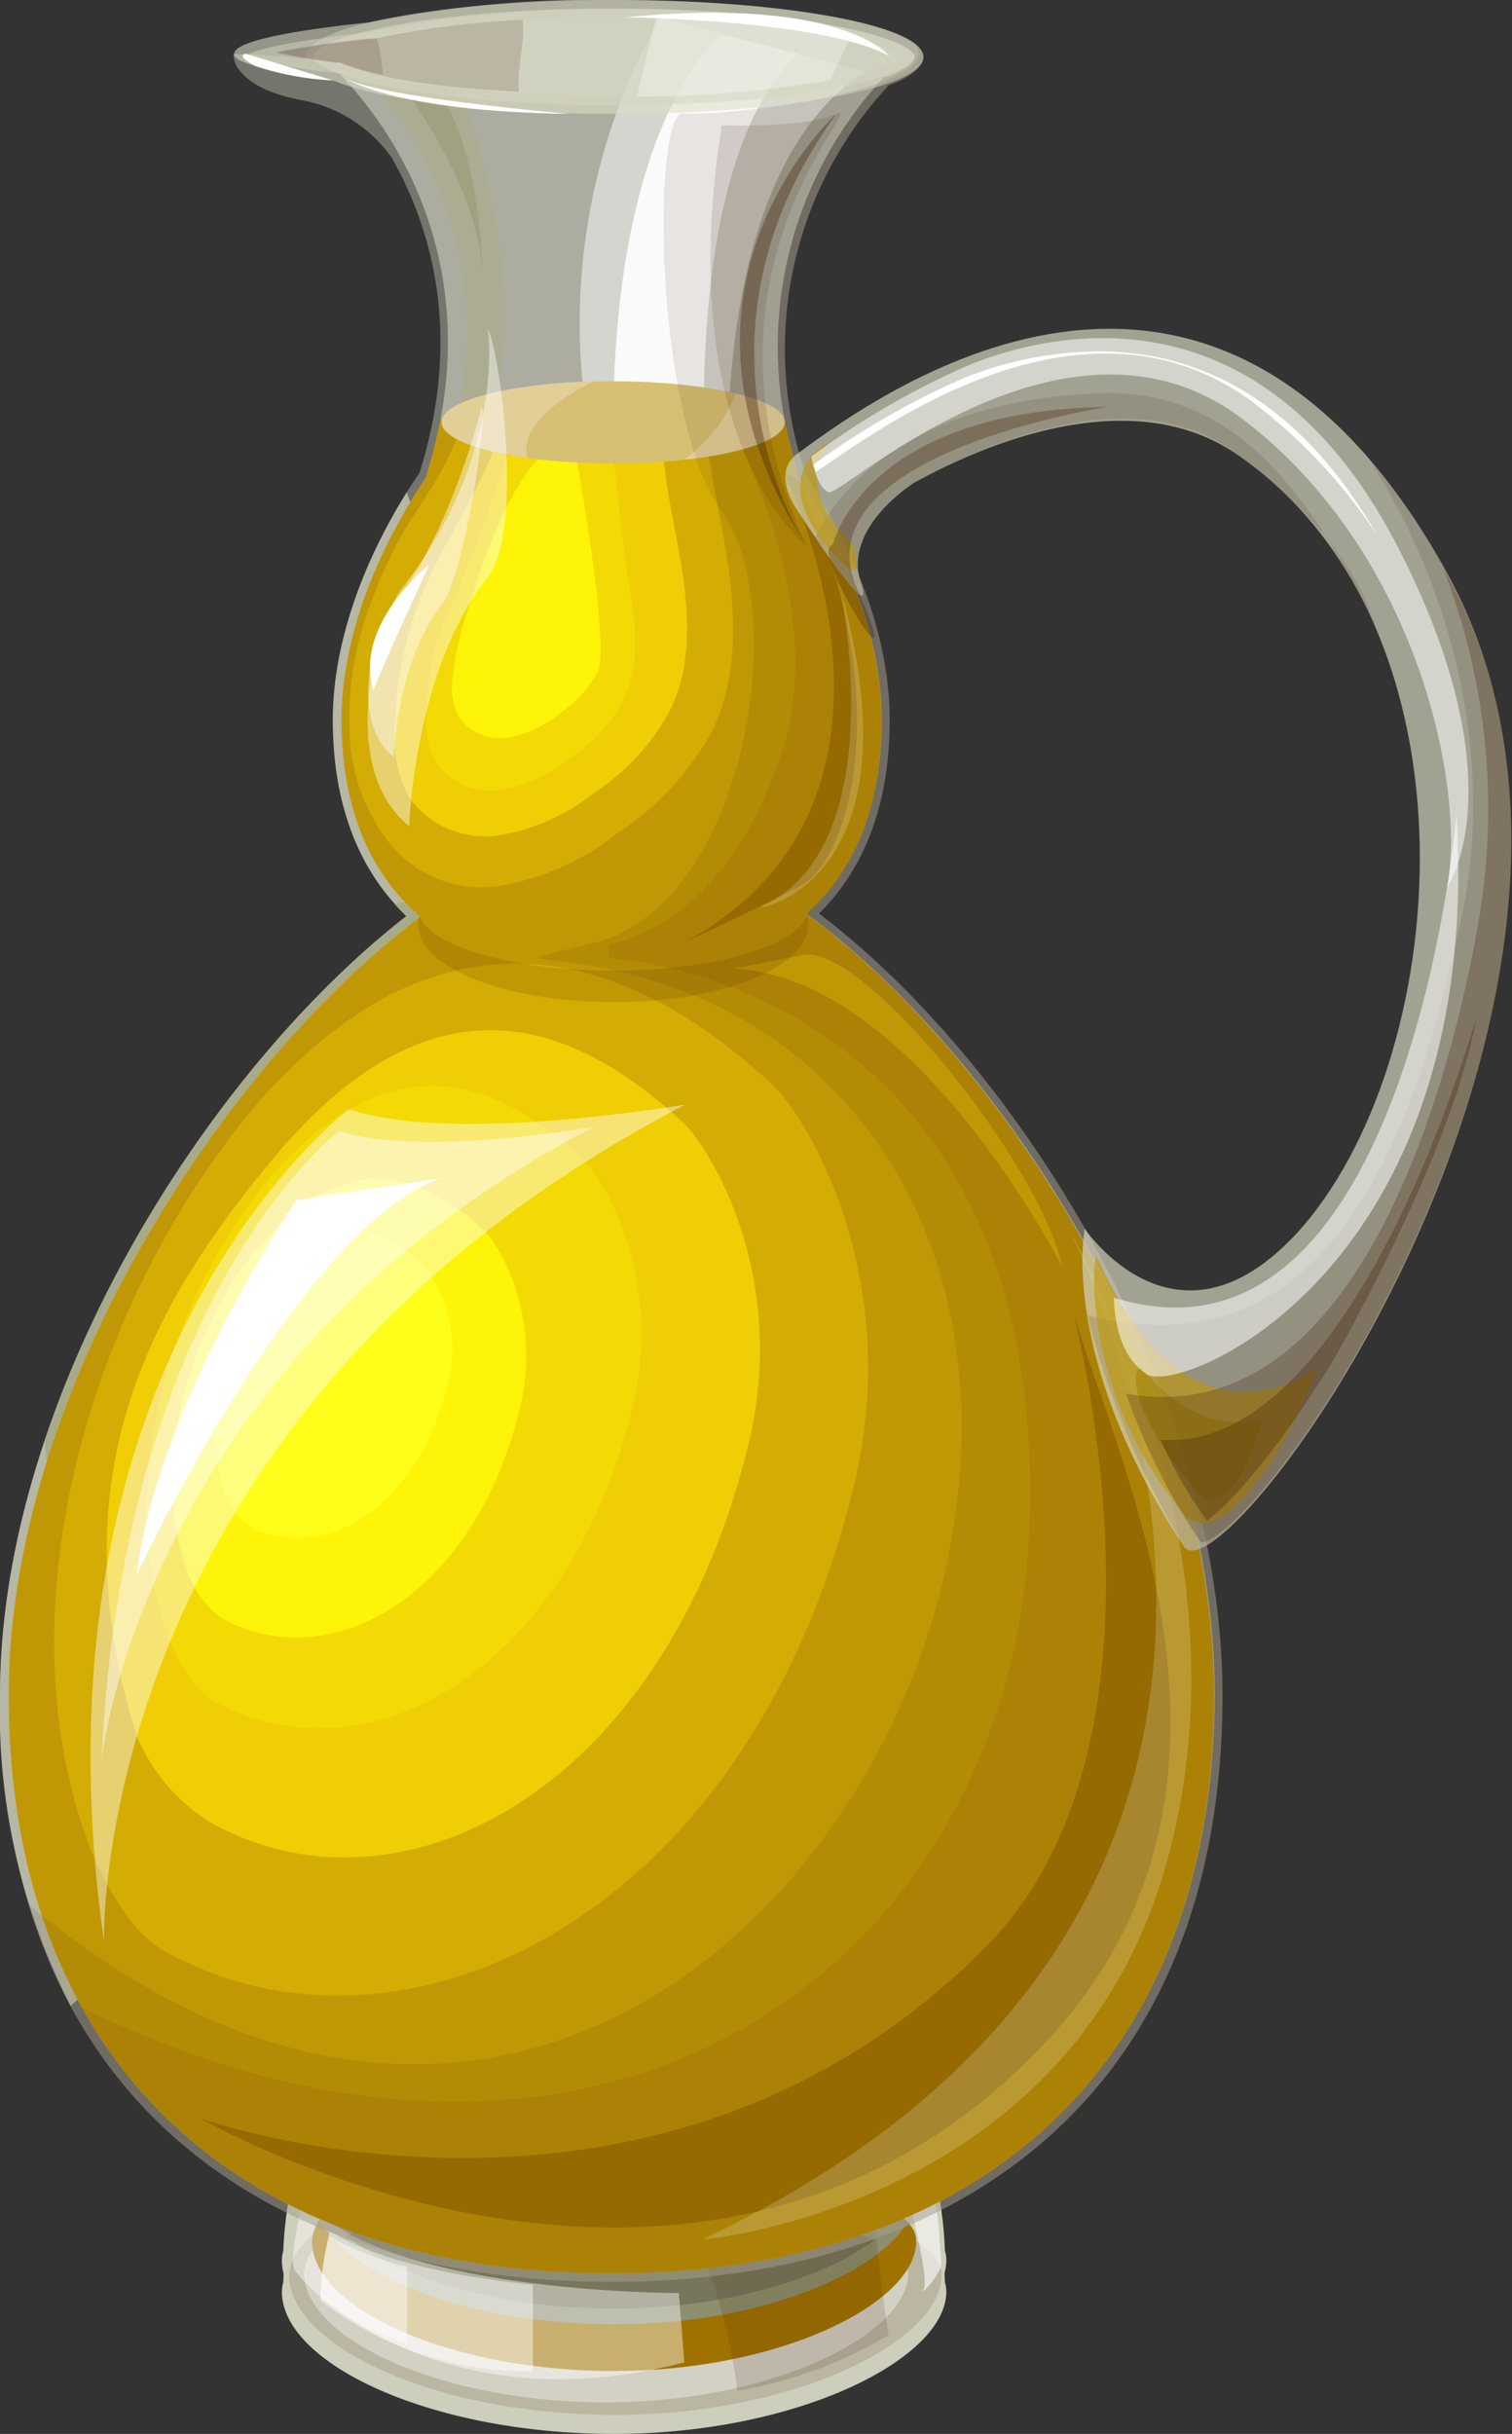 <svg xmlns="http://www.w3.org/2000/svg" viewBox="0 0 87.27 140.43"><rect x="0" y="0" width="87.27" height="140.43" fill="#333333" stroke="none"/><defs><style>.cls-1{fill:#cdcebb;}.cls-2,.cls-28,.cls-32,.cls-33,.cls-36,.cls-40,.cls-41{fill:#42210b;}.cls-2{opacity:0.14;}.cls-29,.cls-3,.cls-34,.cls-35,.cls-42,.cls-8,.cls-9{fill:#fff;}.cls-3,.cls-36{opacity:0.36;}.cls-4{fill:#9f7200;}.cls-5{fill:#8c8e6d;}.cls-6{fill:#a3a38e;}.cls-7{fill:#77765c;}.cls-8{opacity:0.43;}.cls-25,.cls-9{opacity:0.58;}.cls-10{fill:#bcb9ac;opacity:0.48;}.cls-11{fill:#b6b7a4;}.cls-12{fill:#a9aa8a;}.cls-13,.cls-27{fill:#e2e3d2;}.cls-13,.cls-26{opacity:0.51;}.cls-14{fill:#adab89;}.cls-14,.cls-16{opacity:0.62;}.cls-15{fill:#9b9978;opacity:0.66;}.cls-16{fill:#ededeb;}.cls-17{fill:#fafafa;}.cls-18,.cls-38{fill:#c09805;}.cls-19{fill:#b78d04;}.cls-20{fill:#d3ad04;}.cls-21{fill:#efce05;}.cls-22{fill:#f3da04;}.cls-23{fill:#fdf407;}.cls-24{fill:#d6bf72;}.cls-25{fill:#dfdfc7;}.cls-26{fill:#d4d4c3;}.cls-27,.cls-32{opacity:0.1;}.cls-28{opacity:0.15;}.cls-29,.cls-41{opacity:0.31;}.cls-30{fill:#fffd1a;}.cls-31{fill:#e2cf98;}.cls-33{opacity:0.13;}.cls-35{opacity:0.18;}.cls-37{fill:#d3d3bc;opacity:0.69;}.cls-38{opacity:0.61;}.cls-39{fill:#a08204;opacity:0.52;}.cls-40{opacity:0.26;}.cls-42{opacity:0.54;}</style></defs><g id="Layer_2" data-name="Layer 2"><g id="PEOPLE"><path class="cls-1" d="M54.54,129.87c-.45-12.56-11.81-26.38-19.1-26.38-6.8,0-18.61,13.81-19.09,26.38a1.89,1.89,0,0,0-.08.53c0,4.15,8.59,8.21,19.17,8.21s19.18-4.33,19.18-8.21A2,2,0,0,0,54.54,129.87Z"/><path class="cls-1" d="M54.54,131.69c-.45-12.57-11.81-26.39-19.1-26.39-6.8,0-18.61,13.82-19.09,26.38a2,2,0,0,0-.08.54c0,4.15,8.59,8.21,19.17,8.21s19.18-4.33,19.18-8.21A1.89,1.89,0,0,0,54.54,131.69Z"/><path class="cls-2" d="M54.26,130.75c-1-2.82-11.6-4.83-18.75-4.83-6.68,0-17.43.47-18.74,4.83-.08.52-.08.35-.08.52,0,4.08,8.43,8.06,18.82,8.06s18.83-4.25,18.83-8.06A1.88,1.88,0,0,0,54.26,130.75Z"/><path class="cls-3" d="M52.36,130.66c-1-2.62-10.75-4.48-17.37-4.48-6.19,0-16.15.44-17.36,4.48-.08.48-.08.32-.08.48,0,3.78,7.81,7.47,17.44,7.47s17.44-3.94,17.44-7.47A2,2,0,0,0,52.36,130.66Z"/><path class="cls-4" d="M52.81,128.85c-1-2.62-10.74-4.48-17.37-4.48-6.19,0-16.15.44-17.36,4.47a2.57,2.57,0,0,0-.07.49c0,3.77,7.8,7.47,17.43,7.47s17.44-3.94,17.44-7.47A1.59,1.59,0,0,0,52.81,128.85Z"/><path class="cls-5" d="M35.44,124.37c-5.79,0-14.89.38-17,3.74,1.72,3.19,8.69,6,17,6s15.07-2.85,16.94-5.87C50.21,125.93,41.51,124.37,35.44,124.37Z"/><path class="cls-6" d="M19.14,127.29c2.49,2.75,8.85,5,16.3,5,7.18,0,13.35-2.19,16-4.77-3.1-1.88-10.61-3.12-16-3.12S22.13,124.69,19.14,127.29Z"/><path class="cls-7" d="M20,129c2.9,2.38,8.73,4.2,15.47,4.2,6.39,0,12-1.74,15-3.94-3.51-1.58-10.11-2.59-15-2.59S23.42,126.91,20,129Z"/><path class="cls-2" d="M39.18,127.43s2.41,3.35,3.39,10.51a25.64,25.64,0,0,0,8.72-3.21c-.69-4.44-1.2-9.3-.49-11.08Z"/><path class="cls-2" d="M53.92,120.2c-1.45,3.54-9.37,7.07-18.93,7.07s-17.47-3.31-18.93-7c-.08.63-.14,1.26-.16,1.89a2,2,0,0,0-.08.53c0,4.15,8.58,8.22,19.17,8.22s19.17-4.34,19.17-8.22a1.88,1.88,0,0,0-.08-.52C54.06,121.51,54,120.85,53.92,120.2Z"/><path class="cls-8" d="M17.52,126.77s-.85,3.4-.55,4.13,8.05,9.2,22.53,5.4l-.32-4S21.79,132.36,17.52,126.77Z"/><path class="cls-9" d="M52.38,126.64s1.25,4.74.95,5.38,1.05-.94,1-1.44-.25-4.63-.7-4.83A1.33,1.33,0,0,1,52.38,126.64Z"/><path class="cls-8" d="M30.76,136.82c0-1.6,0-3.56,0-5-3.93-.39-8.75-1.25-11.72-3.09a17.69,17.69,0,0,0-.55,4A19.64,19.64,0,0,0,30.76,136.82Z"/><path class="cls-8" d="M18.5,132.58a16.51,16.51,0,0,0,5,2.64c0-1.44,0-3,0-4.45A15.93,15.93,0,0,1,19,129,15.39,15.39,0,0,0,18.5,132.58Z"/><path class="cls-10" d="M47.27,52.71c2.54-2.51,4.08-6.18,4.08-11.14s-2-9.69-4.83-14.17h0A22.29,22.29,0,0,1,51.3,4.92c1.27-.45,2-1.09,2-1.63,0-1.82-8-3.29-17.82-3.29S17.65,1.47,17.65,3.29a.78.78,0,0,0,0,.14,34.82,34.82,0,0,0-4.16-.31c-.07.18.06,1.88,3.76,2.63A8.18,8.18,0,0,1,22.61,9.1c2.3,4.06,4.1,10.2,1.61,18.17-2.87,4.19-5,9.37-5,14.27,0,5.08,1.62,8.8,4.26,11.32C12,61.74,0,80.57,0,97.8c0,23.55,15.8,33.86,35.28,33.86S70.56,121.35,70.56,97.8C70.56,80.47,58.9,61.52,47.27,52.71Z"/><path class="cls-11" d="M23.48,28.4c-2.49,4-4.27,8.67-4.27,13.14,0,5.08,1.62,8.8,4.26,11.32C12,61.74,0,80.57,0,97.8a37.23,37.23,0,0,0,4.08,17.94c14.67-13.78,24.08-35.07,24.08-59A87.07,87.07,0,0,0,23.48,28.4Z"/><path class="cls-12" d="M2.58,83.12c.25,3,.73,6.75,1.46,11.33L27.79,51.92a14.07,14.07,0,0,0-5,.25q.32.36.66.69C15.24,59.24,6.72,70.75,2.58,83.12Z"/><path class="cls-13" d="M35.28,131.16C13.5,131.16.5,118.69.5,97.8c0-17.22,12-35.8,23.28-44.54l.46-.36-.42-.4c-2.73-2.59-4.11-6.28-4.11-11,0-4.34,1.79-9.43,4.92-14l0-.06,0-.07c3.8-12.15-2.22-20.19-5-23.08l-.08-.07-.1,0c-1.37-.53-1.39-.92-1.39-.93,0-1,5.95-2.79,17.33-2.79S52.79,2.31,52.79,3.29c0,.18-.4.71-1.65,1.16l-.12,0-.08.09a22.82,22.82,0,0,0-5,22.32h-.23l.43.76c3.2,5.12,4.75,9.67,4.75,13.91,0,4.58-1.32,8.2-3.93,10.78l-.41.41.46.34c11.2,8.49,23.1,27,23.1,44.7C70.07,118.69,57.06,131.16,35.28,131.16Z"/><path class="cls-14" d="M21.29,4.64a21.38,21.38,0,0,1,5.18,18.92c-2.24,10,1.69.72,1.69.72s3.06-5.93-1.68-19.6C25.9,3,32.77,3.42,32.87,3.29Z"/><path class="cls-15" d="M23.66,5.58s4.19,5.68,4.19,10.52c0,0,0-6.42-2.09-10.06Z"/><path class="cls-16" d="M42.11,30.15s-1.73-19.88,7.8-26L38.11,1A35.83,35.83,0,0,0,34,24.86C36.43,38.23,42.11,30.15,42.11,30.15Z"/><path class="cls-17" d="M46.06,3.11,41.66,2h0s-6.19,4.61-6.27,22.4c0,2.95-.16,4.58,0,5.34.09.19.17.37.26.54.6-.14,5.06-3.86,5.06-3.86S39.56,9.14,46.06,3.11Z"/><path class="cls-18" d="M35.28,131.16C13.5,131.16.5,118.69.5,97.8c0-17.22,12-35.8,23.28-44.54l.46-.36-.42-.4c-2.73-2.59-4.11-6.28-4.11-11,0-4.34,1.79-9.43,4.92-14l0-.06,0-.07a27.92,27.92,0,0,0,.8-3.18l19.78,0a25.42,25.42,0,0,0,.63,2.62l.2.76c3.2,5.12,4.75,9.67,4.75,13.91,0,4.58-1.32,8.2-3.93,10.78l-.41.41.46.34c11.2,8.49,23.1,27,23.1,44.7C70.07,118.69,57.06,131.16,35.28,131.16Z"/><path class="cls-19" d="M47,53.1l-.46-.34.41-.41c2.61-2.58,3.93-6.2,3.93-10.78,0-4.24-1.55-8.79-4.75-13.91l-.2-.76a25.42,25.42,0,0,1-.63-2.62H42.11c2.45,5,5.09,12.51,3.09,18.87-3.35,10.62-10.07,11.3-10.07,11.3v.83s24.26,1.14,24.33,30.87c.07,26.85-24.31,44.61-54.72,29.68,5.49,9.82,16.07,15.33,30.54,15.33,21.78,0,34.79-12.47,34.79-33.36C70.07,80.14,58.17,61.59,47,53.1Z"/><path class="cls-20" d="M41.16,42.06c1.62-3.43,1.26-7.44.58-11.18-.39-2.19-.88-4.4-1.1-6.61l-13.88-.61c-.44,3.08-2.72,5.45-4,8-1.74,3.57-2.74,6.63-2.58,10.6a10.85,10.85,0,0,0,2.09,6.11,6.79,6.79,0,0,0,6.56,2.74,14.87,14.87,0,0,0,6.76-3A16.47,16.47,0,0,0,41.16,42.06Z"/><path class="cls-21" d="M38.73,40.87c1.31-2.75,1-6,.47-9-.32-1.76-.71-3.53-.88-5.3l-9.5-1.68c-.48,2.16-2.84,5.91-3.84,8a21.64,21.64,0,0,0-2.19,9.21A7.06,7.06,0,0,0,23.6,46a5.44,5.44,0,0,0,5.26,2.19,11.94,11.94,0,0,0,5.43-2.44A13.09,13.09,0,0,0,38.73,40.87Z"/><path class="cls-22" d="M36,40.37c.93-2,.72-4.27.33-6.41-.23-1.25-1-8.33-1.16-9.6H29.9a104.35,104.35,0,0,1-3.74,10.31,15.49,15.49,0,0,0-1.57,6.58A5.07,5.07,0,0,0,25.17,44a3.89,3.89,0,0,0,3.76,1.57,8.55,8.55,0,0,0,3.88-1.75A9.47,9.47,0,0,0,36,40.37Z"/><path class="cls-23" d="M34.51,38.75c.69-1.46-1.08-11.49-1.37-13.07-.17-.93-3.28-.07-5.9,8.85a18.47,18.47,0,0,0-1.15,4.87,3.72,3.72,0,0,0,.42,2,2.89,2.89,0,0,0,2.78,1.16,6.23,6.23,0,0,0,2.87-1.29A7,7,0,0,0,34.51,38.75Z"/><path class="cls-24" d="M45.29,24.36c0,1.32-4.43,2.38-9.9,2.38s-9.9-1.06-9.9-2.38S29.92,22,35.39,22,45.29,23.05,45.29,24.36Z"/><path class="cls-25" d="M35.47,0A65.4,65.4,0,0,0,21.33,1.29c-3.62.38-7.83,1-7.82,1.83,0,.59,2.77,1.12,5.71,1.52,2.79,1.14,9,1.93,16.25,1.93,9.84,0,17.82-1.47,17.82-3.28S45.31,0,35.47,0Z"/><path class="cls-26" d="M35.47,6.07c-6.93,0-13.24-.74-16.06-1.89l-.06,0h-.06a22.05,22.05,0,0,1-5.11-1c.5-.26,2.09-.77,7.2-1.32h.07A65.27,65.27,0,0,1,35.47.5C46.84.5,52.79,2.31,52.79,3.29S46.84,6.07,35.47,6.07Z"/><path class="cls-27" d="M35.47,5.58c-6.87,0-13.1-.73-15.87-1.87l-.12,0-.13,0c-1.57-.21-2.66-.41-3.42-.57a52.59,52.59,0,0,1,5.51-.8l.09,0A64.74,64.74,0,0,1,35.47,1C46,1,51.41,2.54,52.23,3.29,51.41,4,46,5.58,35.47,5.58Z"/><path class="cls-28" d="M30.17,1.15a51,51,0,0,0-8.64,1.11l-.09,0a52.59,52.59,0,0,0-5.51.8c.76.16,1.85.36,3.42.57l.13,0,.12,0c2.11.87,5.47,1.41,10.36,1.66C29.78,4.1,30.32,2.43,30.17,1.15Z"/><path class="cls-29" d="M36.76,5.57a66.68,66.68,0,0,0,11.15-.94c.39-.83.8-1.66,1.2-2.45A60.81,60.81,0,0,0,37.87,1C37.54,2.36,37.12,4.06,36.76,5.57Z"/><path class="cls-20" d="M15,63.5C5.41,74.68,0,92.43,5.06,106.24c.78,2.13,2.42,5.21,4.39,6.31,13.73,7.67,33.82-1.82,39.85-26.9,2.9-12.05-2.81-21.31-4.71-23.06C38,56.47,26.87,50.12,15,63.5Z"/><path class="cls-21" d="M16.57,65.89C8.92,74.83,3.13,84.72,7.88,100.15a10.85,10.85,0,0,0,4.27,5c11,6.13,26.24-1.86,31.07-21.91,2.32-9.64-2.25-17-3.76-18.44-5.31-4.9-13.38-9.57-22.89,1.12Z"/><path class="cls-22" d="M15.8,67.67c-5.94,7-9.3,18-6.16,26.57.48,1.32,1.5,3.24,2.73,3.92,8.53,4.77,20.4-1.44,24.15-17,1.81-7.49-1.74-13.25-2.92-14.34-4.13-3.8-10.4-7.44-17.8.88Z"/><path class="cls-23" d="M15.19,71.57c-4.24,5-6.64,12.83-4.4,19a5.64,5.64,0,0,0,2,2.79c6.08,3.4,14.55-1,17.23-12.15,1.28-5.34-1.25-9.45-2.09-10.22-2.95-2.72-7.42-5.31-12.69.62Z"/><path class="cls-30" d="M15.94,73.45C13.1,76.77,11.5,82,13,86.15A3.88,3.88,0,0,0,14.3,88c4.08,2.27,9.76-.7,11.55-8.15A7.85,7.85,0,0,0,24.45,73c-2-1.82-5-3.56-8.51.42Z"/><path class="cls-4" d="M61.69,74.7s7.17,25.44-4.69,37.52c-19.1,19.44-45.44,10-45.44,10S40.16,138.78,60,118.2C74.77,102.94,63.69,83.09,61.69,74.7Z"/><path class="cls-4" d="M45.29,27.34s9.3,18.78-5.73,27c0,0,3.93-1.81,6.63-3.21S52,40.47,46.1,27.66Z"/><path class="cls-31" d="M30.43,26.42C30,24.7,32,23.14,34.24,22c-4.93.14-8.75,1.14-8.75,2.36C25.49,25.24,27.48,26,30.43,26.42Z"/><path class="cls-31" d="M39.48,26.53c3.43-.38,5.81-1.21,5.81-2.17,0-.65-1.08-1.23-2.82-1.66A8.66,8.66,0,0,1,39.48,26.53Z"/><path class="cls-32" d="M35.28,131.66c19.49,0,35.28-10.31,35.28-33.86,0-17.33-11.66-36.28-23.29-45.09,2.54-2.51,4.08-6.18,4.08-11.14s-2-9.69-4.83-14.17h0A22.29,22.29,0,0,1,51.3,4.92c1.27-.45,2-1.09,2-1.63a1,1,0,0,0-.47-.75c1.9,2.79-12,4.27-13.34,4-1.85-.44-1.84,17.37,2.18,23s1.39,22.73-7.42,24.87,2.86-1.23,12.41,7.12c24.95,21.77-7,80-45,48.36C6.18,124.91,19.52,131.66,35.28,131.66Z"/><path class="cls-33" d="M41.66,7.23s4.65.19,6.61-.66-9,9-1.73,24.91C46.54,31.48,38.75,25.59,41.66,7.23Z"/><path class="cls-8" d="M20.13,64S1.22,78.18,6,112c0,0-.83-30.4,33.54-48.26C39.56,63.69,26.35,66.07,20.13,64Z"/><path class="cls-8" d="M19.57,65.25S7.1,74.7,5.86,101.54c0,0,2.4-23,28.42-36.53C34.28,65,24.28,66.81,19.57,65.25Z"/><path class="cls-34" d="M17.11,69.23s-8,11.65-9.23,21.67c0,0,9.43-20.22,17.6-22.92Z"/><path class="cls-8" d="M28.16,19s1.09,7.21-5,15c-1.28,1.64-3.87,10.18.46,13.67,0,0,.27-9,4.5-14.33C30.32,30.61,28.79,20,28.16,19Z"/><path class="cls-8" d="M27.79,23.48s-1.65,7.1-5.35,11.86c-.78,1-2.36,6.22.29,8.35,0,0,.16-5.5,2.74-8.76C26.8,33.27,28.17,24.07,27.79,23.48Z"/><path class="cls-34" d="M24.79,32.57S20.38,36,21.55,39.84C21.55,39.84,22,38.56,24.79,32.57Z"/><path class="cls-35" d="M61.71,71s20.47,38.5-21.19,58.22c0,0,20.54-1.77,26.5-20.69S61.71,71,61.71,71Z"/><path class="cls-35" d="M48.51,34l.06.33c.41,2.23,2.37,14.92-4.7,18C43.4,52.54,53.29,51.17,48.51,34Z"/><path class="cls-28" d="M21.75,2.21l-.22,0-.09,0a52.59,52.59,0,0,0-5.51.8c.76.16,1.85.36,3.42.57l.13,0,.12,0a15.22,15.22,0,0,0,2.49.73A9.63,9.63,0,0,0,21.75,2.21Z"/><path class="cls-34" d="M36.11,1s11.36.13,15.22,2.23C51.33,3.26,48.72-.24,36.11,1Z"/><path class="cls-34" d="M14.18,3.1s-.66.11.64.74a16.85,16.85,0,0,0,4.4.8Z"/><path class="cls-34" d="M19.8,4.44s2.72,2,13.07,2.13C32.87,6.57,21.46,5.6,19.8,4.44Z"/><path class="cls-18" d="M42.31,55.88s3-.56,4-.78c3.56-.72,13.81,12.2,15,18C61.32,73.13,52.88,56.39,42.31,55.88Z"/><path class="cls-2" d="M35.39,56c-5.78,0-10.55-1.39-11.18-3.17a1.75,1.75,0,0,0-.08.51c0,2.48,5,4.48,11.26,4.48s11.26-2,11.26-4.48a1.75,1.75,0,0,0-.08-.51C45.94,54.59,41.18,56,35.39,56Z"/><path class="cls-36" d="M48.27,6.57S37,16.74,46.54,31.48C46.54,31.48,38.73,19.74,48.27,6.57Z"/><path class="cls-37" d="M83.49,33C70.22,9,51.36,22.2,46,26.2c-1,.74-.76,2-.1,3.05,0,0,4.81,7.51,3.78,4.33s3.09-5.73,3.09-5.73h0c5.09-2.81,12.95-5.52,18.6-1.65,14.59,10,12.44,35.16,3.49,44.94-7,7.6-12.25-.25-12.25-.25s-1.53,7.34,5.72,18.33C70.67,92.73,96.75,57,83.49,33Z"/><path class="cls-33" d="M83.49,33A38,38,0,0,0,79,26.46c5.46,8.52,7,18.14,5.47,25.89C81.5,67.1,76,79.21,62.77,75.89a48.64,48.64,0,0,0,5.58,13.33C70.67,92.73,96.75,57,83.49,33Z"/><path class="cls-33" d="M52.79,27.85h0C57.88,25,65.91,22.1,71.39,26.2c7,5.28,7.62,9.14,8.12,10.24C74.78,26.46,70,22.35,63.15,22.7c-10.21.51-14.43,5-16.1,8.26,1.35,2,3.35,4.78,2.65,2.62C48.67,30.41,52.79,27.85,52.79,27.85Z"/><path class="cls-38" d="M63.31,72.5c-.2-.44-1.08,7.56,5,14.82,2.17,2.59,6.48-4.58,7.68-8.41C76,78.91,68.76,84.84,63.31,72.5Z"/><path class="cls-39" d="M65.88,78.94c-.23-.27-1.44,1.55,3.1,7,1.62,1.93,3-1.21,3.93-4.06C72.91,81.85,69.5,83.27,65.88,78.94Z"/><path class="cls-38" d="M47.84,25.55s-4,1.79.43,6.59c1.81,2,1-.66,1-.66S45.69,28.41,47.84,25.55Z"/><path class="cls-40" d="M69.32,89h0A36.25,36.25,0,0,1,65,80.41a12,12,0,0,0,2.13.19c13.24,0,17.59-23.47,18.33-28.17A38.33,38.33,0,0,0,83.26,32.7c.09.18.19.35.29.53C93.08,50.47,81.71,72.31,78,78.59,74,85.36,70.39,89,69.32,89Z"/><path class="cls-41" d="M69.67,87.73A22.94,22.94,0,0,1,67,83.08h.65c6.41,0,12.91-9.24,17.54-24.25-1.22,7-7.11,17.66-8,19.25C73.64,84,70.81,86.91,69.67,87.73Z"/><path class="cls-42" d="M64.3,74.87s-.09,3.17,1.89,4.42,19.46-6,17.88-32.31C84.07,47,81.29,80.17,64.3,74.87Z"/><path class="cls-42" d="M46.83,26.34s.27,1.77,1,2.06,13.71-12,23.93-4.19,12.85,21.49,11.76,27c0,0,4.11-5.86-2.65-19.28C72.91,16.1,60.55,19.24,56.07,21A46.19,46.19,0,0,0,46.83,26.34Z"/><path class="cls-34" d="M79.51,30.93a30.83,30.83,0,0,0-7.05-7.61,13.94,13.94,0,0,0-8.65-2.92c-6.7,0-12.92,4.24-15.91,6.28l-.81.55a3.44,3.44,0,0,1-.14-.42,44.89,44.89,0,0,1,8.86-5.07,21.36,21.36,0,0,1,7.54-1.47C70,20.27,75.45,23.85,79.51,30.93Z"/><path class="cls-41" d="M48.08,31.38s1.83-7.72,15.85-7.9c0,0-17.91,2.72-14.45,10.52,3.07,6.92-1.9-.81-1.65-2.37Z"/></g></g></svg>